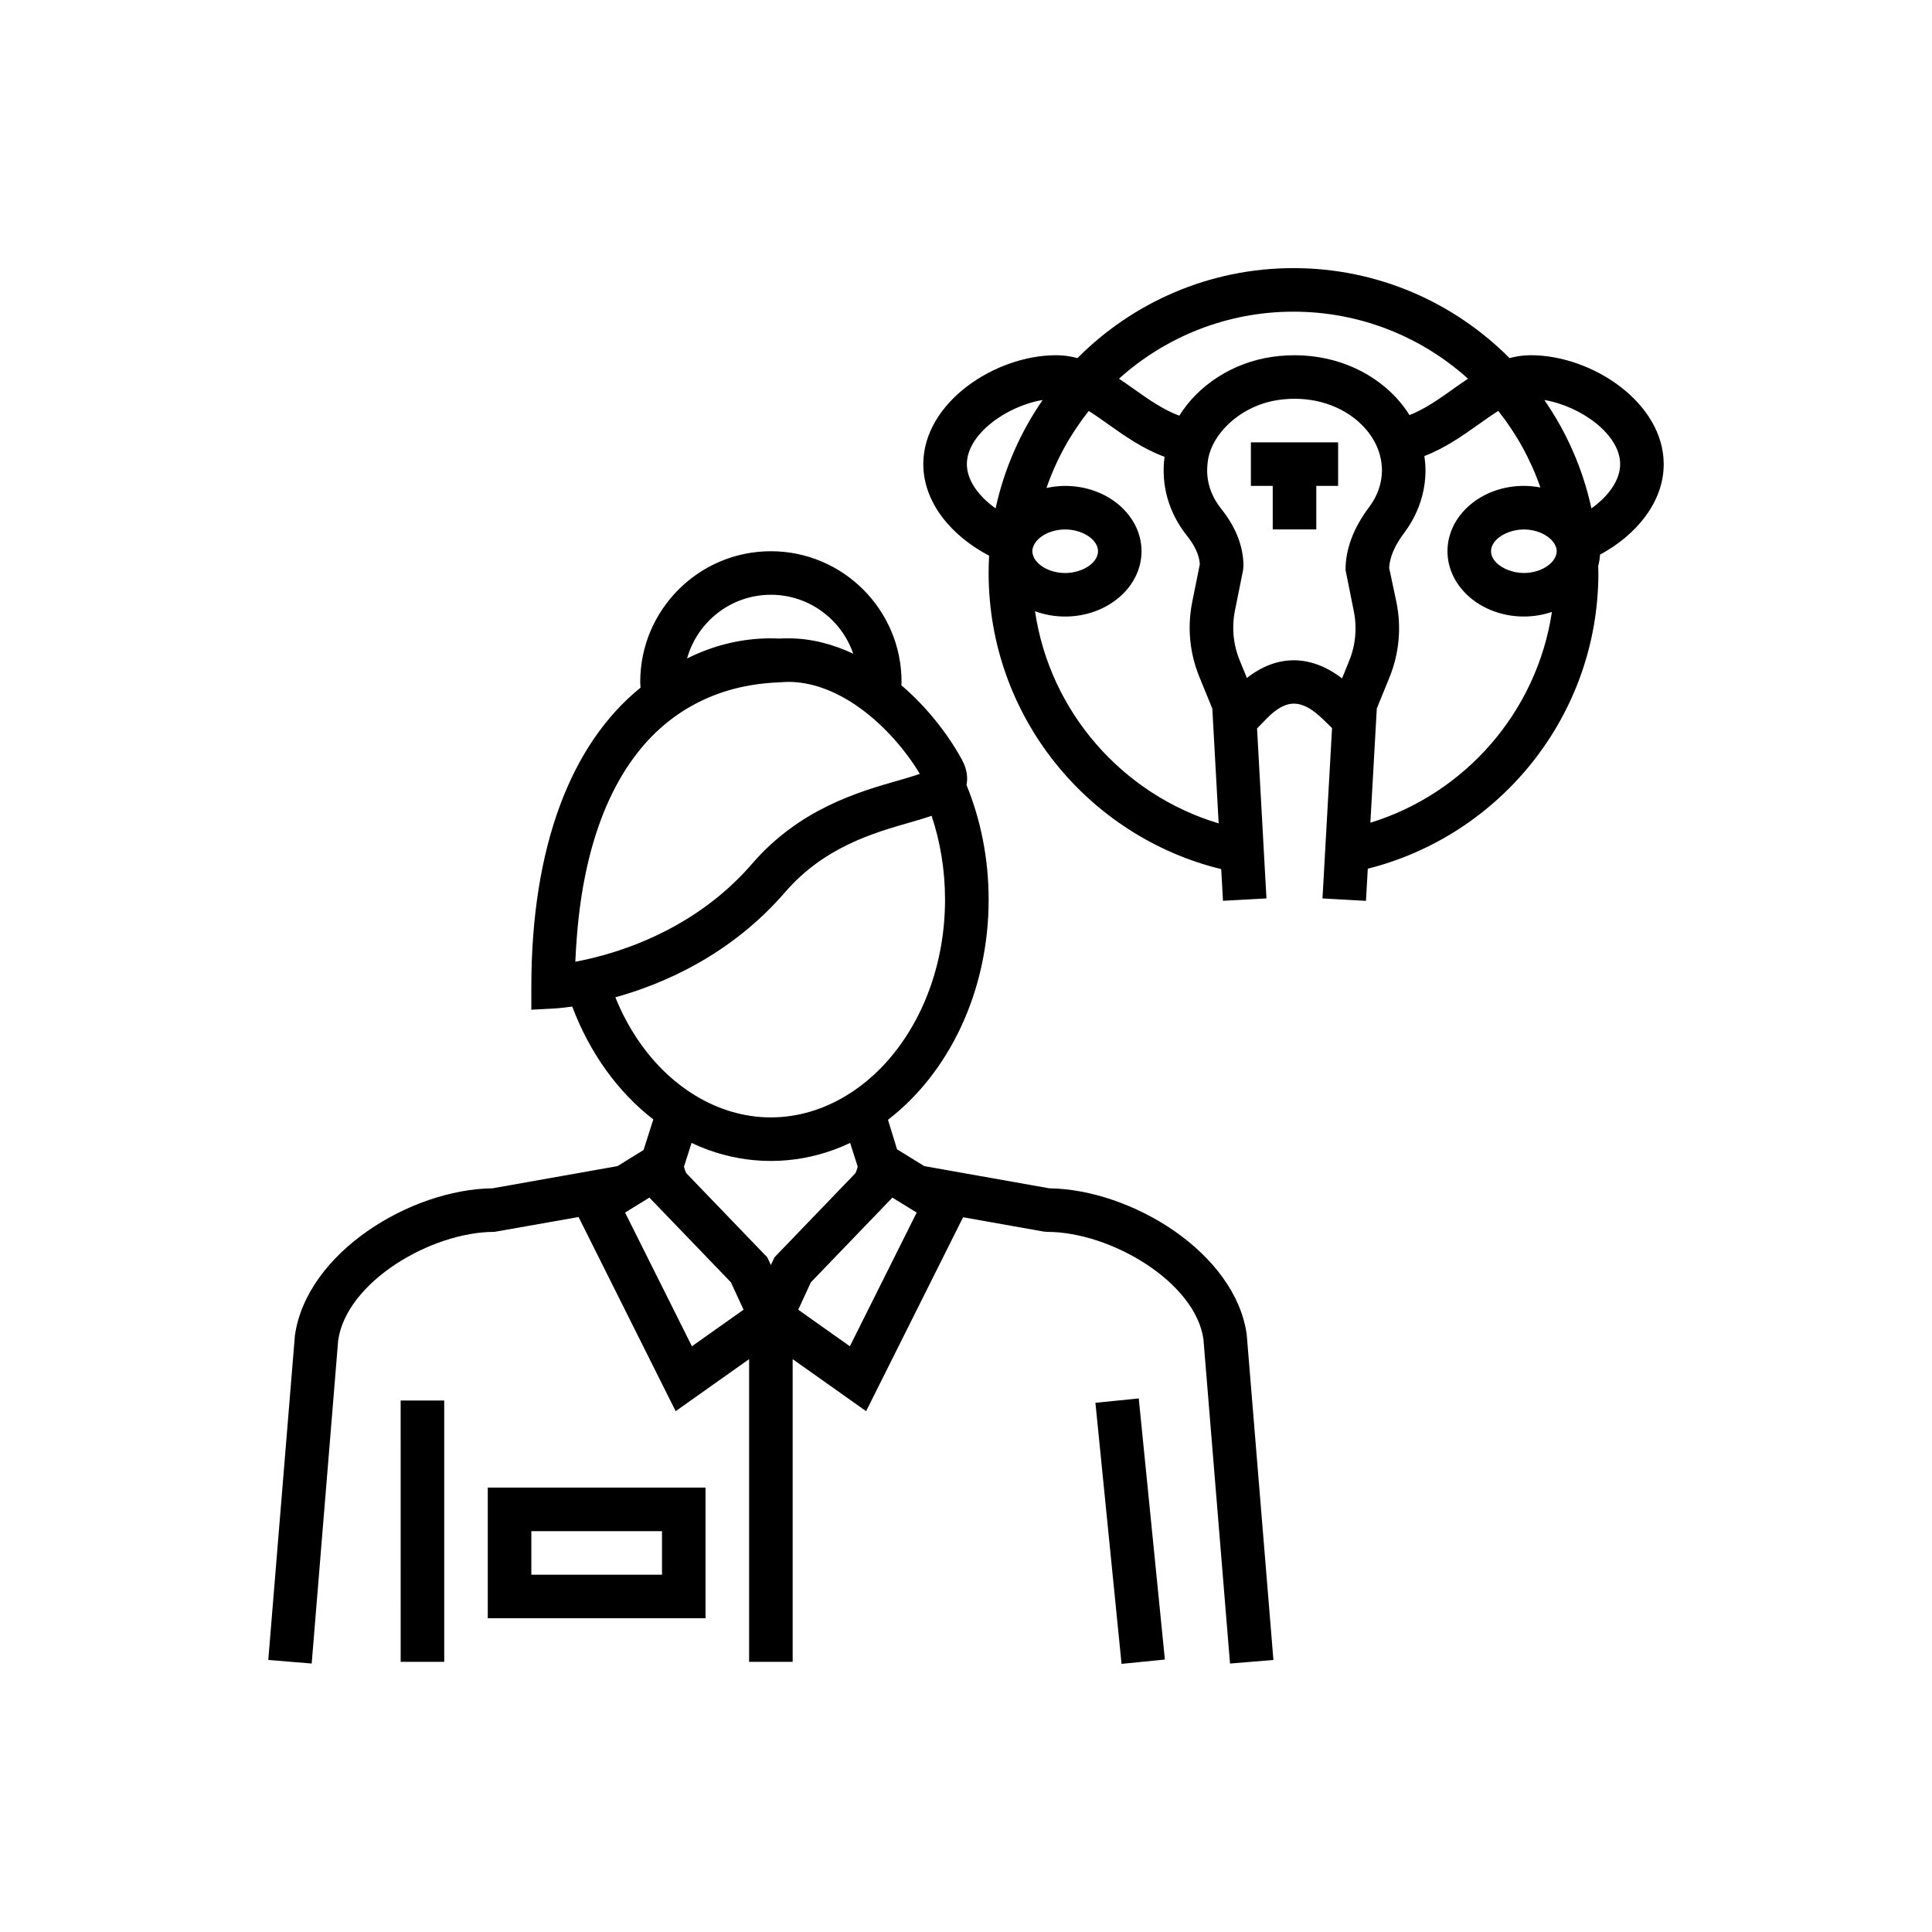 <svg xmlns="http://www.w3.org/2000/svg"  viewBox="0 0 100 100" width="250px" height="250px"><path d="M54.309,61.507l-6.467-1.149l-1.413-0.871l-0.467-1.527c3.129-2.406,5.21-6.613,5.21-11.394	c0-2.129-0.413-4.144-1.147-5.937c0.07-0.341,0.05-0.793-0.244-1.324c-0.751-1.361-1.831-2.727-3.126-3.835	c0.002-0.059,0.009-0.116,0.009-0.175c0-3.729-3.034-6.763-6.763-6.763c-3.729,0-6.763,3.034-6.763,6.763	c0,0.101,0.011,0.2,0.015,0.3c-3.626,2.931-5.651,8.279-5.651,15.48v1.188l1.186-0.063c0.059-0.003,0.396-0.024,0.931-0.102	c0.901,2.4,2.367,4.43,4.196,5.844l-0.504,1.583l-1.351,0.833l-6.469,1.149c-4.261,0.053-9.62,3.334-10.227,7.62l-1.377,16.792	l2.246,0.185l0.1-1.216l1.271-15.51c0.429-3.025,4.807-5.617,8.09-5.617l4.353-0.768l5.025,10.049l3.802-2.693v14.54v1.127h2.254	v-1.127v-14.54l3.802,2.693l5.019-10.037l4.16,0.739l0.198,0.018c3.282,0,7.66,2.592,8.082,5.551l1.277,15.576l0.1,1.216	l2.246-0.185l-1.383-16.858C63.928,64.841,58.569,61.56,54.309,61.507z M47.448,62.763l-3.459,6.92l-2.137-1.514l-0.535-0.379	l0.655-1.419L45.89,62.3l0.252-0.262l0.048-0.05l0.834,0.514L47.448,62.763z M35.813,69.683l-3.459-6.92l0.444-0.274l0.813-0.501	l0.045,0.046l0.25,0.259l3.925,4.078l0.655,1.419l-0.536,0.38L35.813,69.683z M39.901,30.785c1.976,0,3.654,1.279,4.262,3.051	c-1.06-0.499-2.192-0.796-3.359-0.796c-0.166,0-0.328,0.007-0.491,0.012c-0.137-0.006-0.273-0.012-0.411-0.012	c-1.537,0-3.002,0.372-4.339,1.043C36.092,32.184,37.834,30.785,39.901,30.785z M29.866,48.389c0.368-4.58,1.706-8.071,3.887-10.29	c0.282-0.287,0.579-0.549,0.888-0.792c0.306-0.241,0.627-0.459,0.959-0.658c0.081-0.048,0.165-0.092,0.247-0.139	c1.296-0.719,2.785-1.123,4.451-1.191c0.169-0.007,0.332-0.025,0.505-0.025c1.198,0,2.379,0.459,3.446,1.172	c0.329,0.22,0.647,0.465,0.952,0.728c0.307,0.264,0.599,0.547,0.876,0.842c0.597,0.637,1.12,1.329,1.534,2.018	c-0.091,0.033-0.195,0.068-0.303,0.102c-0.264,0.085-0.565,0.171-0.838,0.249c-2.024,0.581-5.084,1.459-7.536,4.297	c-2.452,2.838-5.568,4.149-7.741,4.749c-0.406,0.112-0.777,0.2-1.106,0.268c-0.106,0.021-0.212,0.044-0.309,0.061	C29.797,49.303,29.83,48.844,29.866,48.389z M40.641,46.175c2.013-2.33,4.578-3.066,6.451-3.603	c0.413-0.118,0.787-0.228,1.127-0.347c0.448,1.337,0.696,2.802,0.696,4.34c0,3.713-1.45,7.002-3.672,9.057	c-0.45,0.416-0.931,0.78-1.44,1.087c-1.183,0.714-2.504,1.127-3.904,1.127c-1.4,0-2.721-0.412-3.904-1.127	c-0.509-0.308-0.991-0.672-1.442-1.089c-1.133-1.048-2.062-2.415-2.702-4C34.336,50.931,37.828,49.43,40.641,46.175z M35.794,59.158	c0.285,0.134,0.576,0.256,0.872,0.363c1.025,0.369,2.11,0.57,3.234,0.57c1.123,0,2.208-0.201,3.233-0.57	c0.296-0.107,0.586-0.228,0.871-0.363l0.174,0.549l0.216,0.675c-0.019,0.103-0.062,0.22-0.116,0.341l-0.119,0.124l-0.941,0.978	l-3.134,3.256l-0.184,0.398l-0.184-0.398l-3.137-3.26l-0.938-0.974l-0.123-0.128c-0.053-0.12-0.096-0.235-0.114-0.337l0.216-0.675	L35.794,59.158z M22.993,84.888v1.127h-2.254v-1.127L20.738,72.49h2.254L22.993,84.888z M60.193,84.888l0.101,1.009l-2.243,0.225	l-0.123-1.234l-1.229-12.28l2.243-0.225L60.193,84.888z M79.233,18.386c-0.384,0-0.749,0.055-1.1,0.149	c-2.859-2.875-6.816-4.657-11.182-4.657c-4.366,0-8.323,1.783-11.182,4.657c-0.35-0.094-0.716-0.149-1.1-0.149	c-3.181,0-6.879,2.462-6.879,5.636c0,2.017,1.495,3.744,3.401,4.737c0.002,0.018,0.002,0.035,0.003,0.053	c-0.015,0.281-0.023,0.563-0.023,0.846c0,7.412,5.138,13.643,12.039,15.328l0.091,1.64l2.251-0.124l-0.059-1.064l-0.004-0.07	l-0.063-1.136l-0.063-1.144l-0.298-5.383l0.484-0.497c1.026-1.056,1.823-1.049,2.931,0.024l0.467,0.453l-0.303,5.391l-0.064,1.145	l-0.064,1.141l-0.004,0.078l-0.06,1.063l2.251,0.126l0.094-1.665c6.849-1.721,11.935-7.929,11.935-15.304	c0-0.123-0.006-0.244-0.009-0.365c0.051-0.19,0.082-0.386,0.095-0.586c1.856-1.001,3.296-2.704,3.296-4.684	C86.113,20.848,82.414,18.386,79.233,18.386z M70.93,42.585l0.333-5.914l0.654-1.606c0.512-1.256,0.632-2.622,0.351-3.951	l-0.366-1.721c0.029-0.552,0.287-1.157,0.768-1.797c0.729-0.967,1.113-2.092,1.113-3.253c0-0.25-0.023-0.496-0.057-0.739	c1.064-0.406,1.971-1.047,2.808-1.641c0.355-0.252,0.691-0.49,1.017-0.694c0.935,1.178,1.676,2.514,2.179,3.962	c-0.276-0.052-0.562-0.082-0.856-0.082c-2.18,0-3.953,1.517-3.953,3.381s1.773,3.381,3.953,3.381c0.513,0,1.003-0.086,1.453-0.239	C79.55,36.849,75.83,41.075,70.93,42.585z M53.572,31.637c0.479,0.177,1.006,0.275,1.56,0.275c2.18,0,3.953-1.517,3.953-3.381	s-1.773-3.381-3.953-3.381c-0.334,0-0.657,0.04-0.967,0.107c0.503-1.458,1.248-2.802,2.188-3.986	c0.325,0.204,0.662,0.442,1.016,0.694c0.863,0.612,1.8,1.274,2.908,1.678c-0.193,1.458,0.211,2.9,1.168,4.097	c0.41,0.513,0.631,1.005,0.658,1.465l-0.392,1.945c-0.264,1.309-0.136,2.655,0.37,3.892l0.668,1.632l0.329,5.944	C58.116,41.13,54.342,36.867,53.572,31.637z M55.797,27.502c0.596,0.179,1.035,0.583,1.035,1.029c0,0.446-0.439,0.85-1.035,1.03	c-0.206,0.062-0.431,0.098-0.664,0.098c-0.812,0-1.528-0.423-1.67-0.943c-0.017-0.061-0.03-0.122-0.03-0.184	c0-0.098,0.028-0.193,0.067-0.285c0.202-0.472,0.875-0.842,1.632-0.842C55.366,27.404,55.59,27.44,55.797,27.502z M66.952,16.132	c3.469,0,6.636,1.314,9.032,3.469c-0.255,0.171-0.507,0.347-0.756,0.524c-0.756,0.537-1.485,1.053-2.273,1.359	c-0.316-0.507-0.718-0.976-1.201-1.393c-1.57-1.353-3.726-1.94-5.932-1.617c-2.037,0.303-3.806,1.471-4.782,3.041	c-0.822-0.301-1.58-0.833-2.365-1.39c-0.249-0.177-0.501-0.353-0.756-0.524C60.315,17.446,63.482,16.132,66.952,16.132z M78.874,29.658c-0.273,0-0.533-0.053-0.767-0.136c-0.541-0.193-0.931-0.572-0.931-0.991c0-0.419,0.39-0.798,0.931-0.991	c0.234-0.084,0.494-0.136,0.767-0.136c0.638,0,1.214,0.264,1.503,0.628c0.121,0.153,0.197,0.322,0.197,0.499	c0,0.135-0.045,0.264-0.117,0.386C80.207,29.34,79.576,29.658,78.874,29.658z M50.045,24.022c0-1.545,2.05-3.007,3.923-3.318	c-1.153,1.667-1.993,3.565-2.436,5.611C50.665,25.693,50.045,24.871,50.045,24.022z M64.539,35.092l-0.371-0.906	c-0.338-0.824-0.422-1.72-0.246-2.592l0.417-2.071l0.022-0.222c0-1.012-0.389-2.011-1.156-2.971	c-0.397-0.496-0.814-1.284-0.706-2.308c0.011-0.102,0.021-0.204,0.042-0.311c0.127-0.62,0.477-1.197,0.964-1.684	c0.671-0.673,1.609-1.169,2.648-1.323c1.55-0.23,3.054,0.167,4.129,1.094c0.041,0.035,0.076,0.074,0.116,0.109	c0.64,0.597,1.028,1.333,1.112,2.115c0.012,0.107,0.019,0.214,0.019,0.322c0,0.668-0.228,1.324-0.66,1.898	c-0.813,1.08-1.225,2.176-1.225,3.257l0.418,2.085c0.189,0.884,0.108,1.794-0.232,2.63l-0.366,0.898	C67.84,33.87,66.102,33.865,64.539,35.092z M82.372,26.315c-0.443-2.045-1.283-3.944-2.437-5.611	c1.873,0.311,3.924,1.773,3.924,3.318C83.859,24.871,83.239,25.693,82.372,26.315z M68.131,22.895h1.13v2.254h-1.13v2.254h-2.255	v-2.254h-1.13v-2.254h1.13H68.131z M25.247,83.761h11.271v-6.763H25.247V83.761z M27.502,79.252h6.763v2.254h-6.763V79.252z"/></svg>